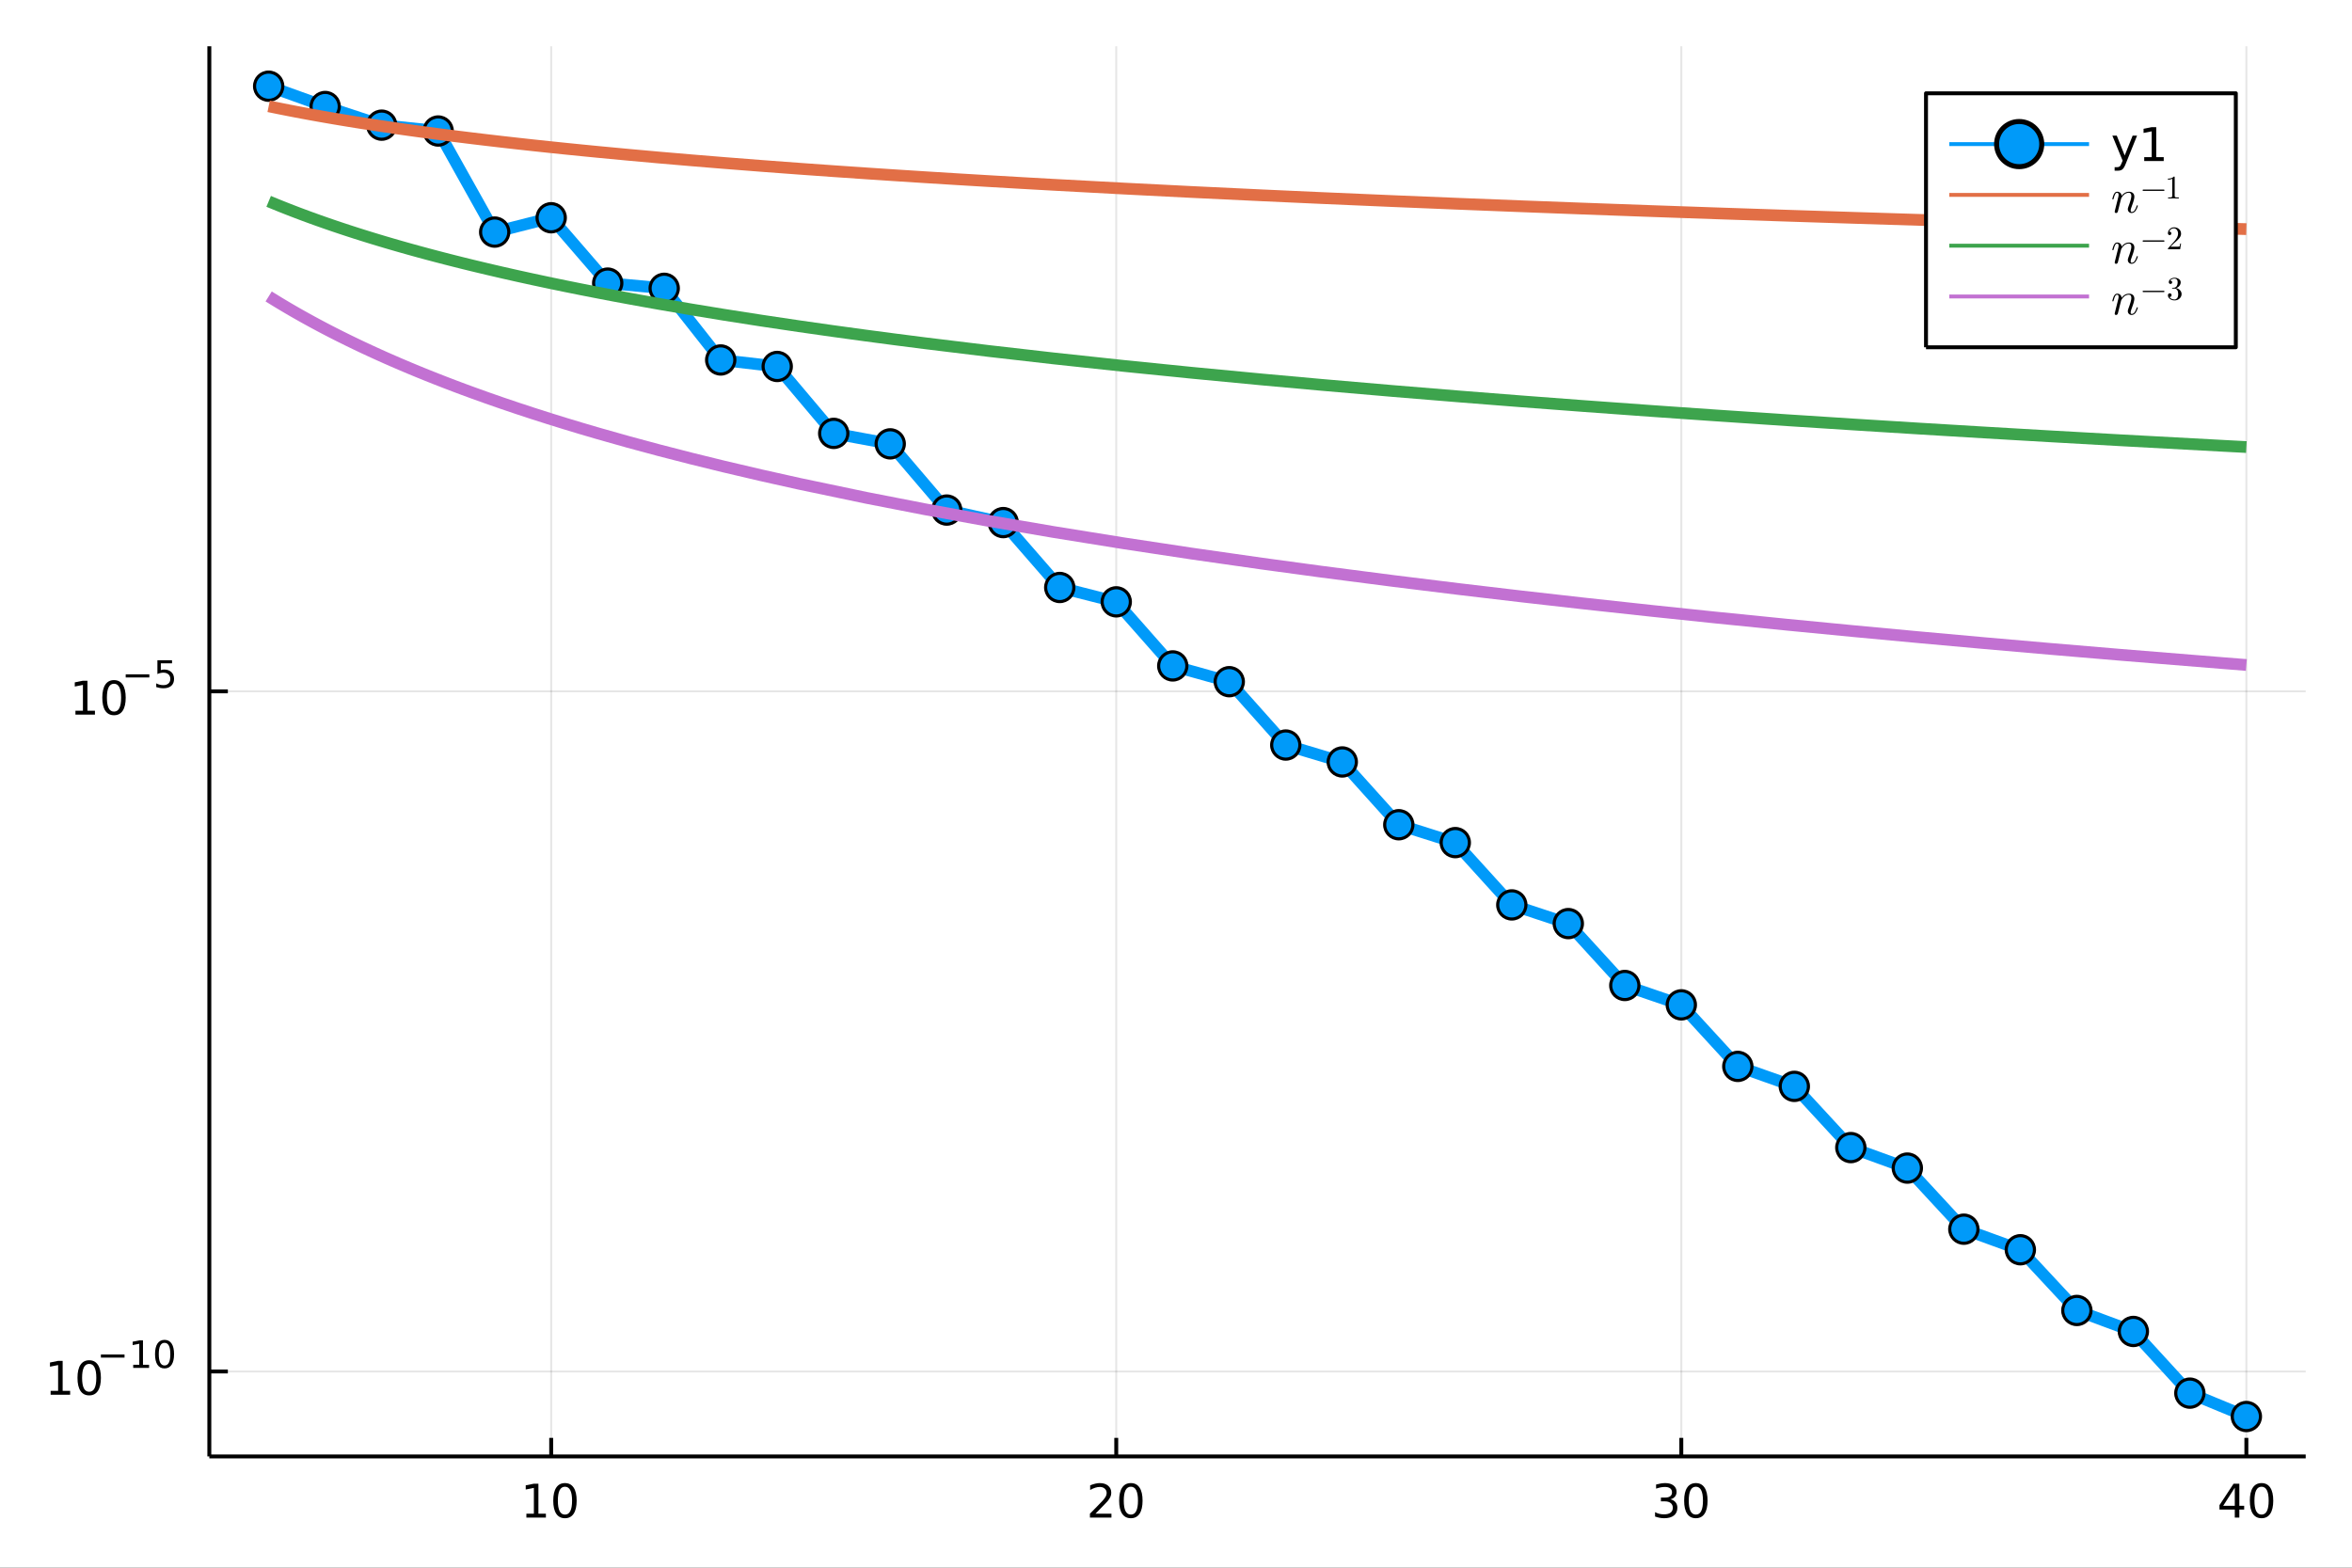 <?xml version="1.0" encoding="utf-8"?>
<svg xmlns="http://www.w3.org/2000/svg" xmlns:xlink="http://www.w3.org/1999/xlink" width="600" height="400" viewBox="0 0 2400 1600">
<rect x="0" y="0" width="2400" height="1600" fill="#333333" stroke="none"/>
<defs>
  <clipPath id="clip250">
    <rect x="0" y="0" width="2400" height="1600"/>
  </clipPath>
</defs>
<path clip-path="url(#clip250)" d="
M0 1600 L2400 1600 L2400 0 L0 0  Z
  " fill="#ffffff" fill-rule="evenodd" fill-opacity="1"/>
<defs>
  <clipPath id="clip251">
    <rect x="480" y="0" width="1681" height="1600"/>
  </clipPath>
</defs>
<defs>
  <clipPath id="clip252">
    <rect x="193" y="47" width="2160" height="1440"/>
  </clipPath>
</defs>
<path clip-path="url(#clip250)" d="
M213.607 1486.45 L2352.76 1486.45 L2352.76 47.244 L213.607 47.244  Z
  " fill="#ffffff" fill-rule="evenodd" fill-opacity="1"/>
<defs>
  <clipPath id="clip253">
    <rect x="213" y="47" width="2140" height="1440"/>
  </clipPath>
</defs>
<polyline clip-path="url(#clip253)" style="stroke:#000000; stroke-linecap:butt; stroke-linejoin:round; stroke-width:2; stroke-opacity:0.1; fill:none" points="
  562.444,1486.45 562.444,47.244 
  "/>
<polyline clip-path="url(#clip253)" style="stroke:#000000; stroke-linecap:butt; stroke-linejoin:round; stroke-width:2; stroke-opacity:0.1; fill:none" points="
  1139.03,1486.45 1139.03,47.244 
  "/>
<polyline clip-path="url(#clip253)" style="stroke:#000000; stroke-linecap:butt; stroke-linejoin:round; stroke-width:2; stroke-opacity:0.1; fill:none" points="
  1715.62,1486.45 1715.62,47.244 
  "/>
<polyline clip-path="url(#clip253)" style="stroke:#000000; stroke-linecap:butt; stroke-linejoin:round; stroke-width:2; stroke-opacity:0.1; fill:none" points="
  2292.21,1486.45 2292.21,47.244 
  "/>
<polyline clip-path="url(#clip250)" style="stroke:#000000; stroke-linecap:butt; stroke-linejoin:round; stroke-width:4; stroke-opacity:1; fill:none" points="
  213.607,1486.45 2352.76,1486.45 
  "/>
<polyline clip-path="url(#clip250)" style="stroke:#000000; stroke-linecap:butt; stroke-linejoin:round; stroke-width:4; stroke-opacity:1; fill:none" points="
  562.444,1486.45 562.444,1467.55 
  "/>
<polyline clip-path="url(#clip250)" style="stroke:#000000; stroke-linecap:butt; stroke-linejoin:round; stroke-width:4; stroke-opacity:1; fill:none" points="
  1139.03,1486.45 1139.03,1467.55 
  "/>
<polyline clip-path="url(#clip250)" style="stroke:#000000; stroke-linecap:butt; stroke-linejoin:round; stroke-width:4; stroke-opacity:1; fill:none" points="
  1715.62,1486.45 1715.62,1467.55 
  "/>
<polyline clip-path="url(#clip250)" style="stroke:#000000; stroke-linecap:butt; stroke-linejoin:round; stroke-width:4; stroke-opacity:1; fill:none" points="
  2292.21,1486.45 2292.21,1467.55 
  "/>
<path clip-path="url(#clip250)" d="M537.132 1544.91 L544.771 1544.91 L544.771 1518.55 L536.461 1520.21 L536.461 1515.95 L544.725 1514.29 L549.4 1514.29 L549.4 1544.91 L557.039 1544.91 L557.039 1548.85 L537.132 1548.85 L537.132 1544.91 Z" fill="#000000" fill-rule="evenodd" fill-opacity="1" /><path clip-path="url(#clip250)" d="M576.484 1517.37 Q572.873 1517.37 571.044 1520.93 Q569.238 1524.47 569.238 1531.6 Q569.238 1538.71 571.044 1542.27 Q572.873 1545.82 576.484 1545.82 Q580.118 1545.82 581.923 1542.27 Q583.752 1538.71 583.752 1531.6 Q583.752 1524.47 581.923 1520.93 Q580.118 1517.37 576.484 1517.37 M576.484 1513.66 Q582.294 1513.66 585.349 1518.27 Q588.428 1522.85 588.428 1531.6 Q588.428 1540.33 585.349 1544.94 Q582.294 1549.52 576.484 1549.52 Q570.673 1549.52 567.595 1544.94 Q564.539 1540.33 564.539 1531.6 Q564.539 1522.85 567.595 1518.27 Q570.673 1513.66 576.484 1513.66 Z" fill="#000000" fill-rule="evenodd" fill-opacity="1" /><path clip-path="url(#clip250)" d="M1117.81 1544.91 L1134.13 1544.91 L1134.13 1548.85 L1112.18 1548.85 L1112.18 1544.91 Q1114.84 1542.16 1119.43 1537.53 Q1124.03 1532.88 1125.21 1531.53 Q1127.46 1529.01 1128.34 1527.27 Q1129.24 1525.51 1129.24 1523.82 Q1129.24 1521.07 1127.3 1519.33 Q1125.38 1517.6 1122.28 1517.6 Q1120.08 1517.6 1117.62 1518.36 Q1115.19 1519.13 1112.41 1520.68 L1112.41 1515.95 Q1115.24 1514.82 1117.69 1514.24 Q1120.15 1513.66 1122.18 1513.66 Q1127.55 1513.66 1130.75 1516.35 Q1133.94 1519.03 1133.94 1523.52 Q1133.94 1525.65 1133.13 1527.57 Q1132.34 1529.47 1130.24 1532.07 Q1129.66 1532.74 1126.56 1535.95 Q1123.46 1539.15 1117.81 1544.91 Z" fill="#000000" fill-rule="evenodd" fill-opacity="1" /><path clip-path="url(#clip250)" d="M1153.94 1517.37 Q1150.33 1517.37 1148.5 1520.93 Q1146.7 1524.47 1146.7 1531.6 Q1146.7 1538.71 1148.5 1542.27 Q1150.33 1545.82 1153.94 1545.82 Q1157.58 1545.82 1159.38 1542.27 Q1161.21 1538.71 1161.21 1531.6 Q1161.21 1524.47 1159.38 1520.93 Q1157.58 1517.37 1153.94 1517.37 M1153.94 1513.66 Q1159.75 1513.66 1162.81 1518.27 Q1165.89 1522.85 1165.89 1531.6 Q1165.89 1540.33 1162.81 1544.94 Q1159.75 1549.52 1153.94 1549.52 Q1148.13 1549.52 1145.05 1544.94 Q1142 1540.33 1142 1531.6 Q1142 1522.85 1145.05 1518.27 Q1148.13 1513.66 1153.94 1513.66 Z" fill="#000000" fill-rule="evenodd" fill-opacity="1" /><path clip-path="url(#clip250)" d="M1704.47 1530.21 Q1707.82 1530.93 1709.7 1533.2 Q1711.6 1535.47 1711.6 1538.8 Q1711.6 1543.92 1708.08 1546.72 Q1704.56 1549.52 1698.08 1549.52 Q1695.9 1549.52 1693.59 1549.08 Q1691.3 1548.66 1688.84 1547.81 L1688.84 1543.29 Q1690.79 1544.43 1693.1 1545.01 Q1695.42 1545.58 1697.94 1545.58 Q1702.34 1545.58 1704.63 1543.85 Q1706.94 1542.11 1706.94 1538.8 Q1706.94 1535.75 1704.79 1534.03 Q1702.66 1532.3 1698.84 1532.3 L1694.81 1532.3 L1694.81 1528.45 L1699.03 1528.45 Q1702.48 1528.45 1704.3 1527.09 Q1706.13 1525.7 1706.13 1523.11 Q1706.13 1520.45 1704.24 1519.03 Q1702.36 1517.6 1698.84 1517.6 Q1696.92 1517.6 1694.72 1518.01 Q1692.52 1518.43 1689.88 1519.31 L1689.88 1515.14 Q1692.55 1514.4 1694.86 1514.03 Q1697.2 1513.66 1699.26 1513.66 Q1704.58 1513.66 1707.68 1516.09 Q1710.79 1518.5 1710.79 1522.62 Q1710.79 1525.49 1709.14 1527.48 Q1707.5 1529.45 1704.47 1530.21 Z" fill="#000000" fill-rule="evenodd" fill-opacity="1" /><path clip-path="url(#clip250)" d="M1730.46 1517.37 Q1726.85 1517.37 1725.02 1520.93 Q1723.22 1524.47 1723.22 1531.6 Q1723.22 1538.71 1725.02 1542.27 Q1726.85 1545.82 1730.46 1545.82 Q1734.1 1545.82 1735.9 1542.27 Q1737.73 1538.71 1737.73 1531.6 Q1737.73 1524.47 1735.9 1520.93 Q1734.1 1517.37 1730.46 1517.37 M1730.46 1513.66 Q1736.27 1513.66 1739.33 1518.27 Q1742.41 1522.85 1742.41 1531.6 Q1742.41 1540.33 1739.33 1544.94 Q1736.27 1549.52 1730.46 1549.52 Q1724.65 1549.52 1721.57 1544.94 Q1718.52 1540.33 1718.52 1531.6 Q1718.52 1522.85 1721.57 1518.27 Q1724.65 1513.66 1730.46 1513.66 Z" fill="#000000" fill-rule="evenodd" fill-opacity="1" /><path clip-path="url(#clip250)" d="M2280.39 1518.36 L2268.58 1536.81 L2280.39 1536.81 L2280.39 1518.36 M2279.16 1514.29 L2285.04 1514.29 L2285.04 1536.81 L2289.97 1536.81 L2289.97 1540.7 L2285.04 1540.7 L2285.04 1548.85 L2280.39 1548.85 L2280.39 1540.7 L2264.78 1540.7 L2264.78 1536.19 L2279.16 1514.29 Z" fill="#000000" fill-rule="evenodd" fill-opacity="1" /><path clip-path="url(#clip250)" d="M2307.7 1517.37 Q2304.09 1517.37 2302.26 1520.93 Q2300.45 1524.47 2300.45 1531.6 Q2300.45 1538.71 2302.26 1542.27 Q2304.09 1545.82 2307.7 1545.82 Q2311.33 1545.82 2313.14 1542.27 Q2314.97 1538.71 2314.97 1531.6 Q2314.97 1524.47 2313.14 1520.93 Q2311.33 1517.37 2307.7 1517.37 M2307.7 1513.66 Q2313.51 1513.66 2316.57 1518.27 Q2319.64 1522.85 2319.64 1531.6 Q2319.64 1540.33 2316.57 1544.94 Q2313.51 1549.52 2307.7 1549.52 Q2301.89 1549.52 2298.81 1544.94 Q2295.76 1540.33 2295.76 1531.6 Q2295.76 1522.85 2298.81 1518.27 Q2301.89 1513.66 2307.7 1513.66 Z" fill="#000000" fill-rule="evenodd" fill-opacity="1" /><polyline clip-path="url(#clip253)" style="stroke:#000000; stroke-linecap:butt; stroke-linejoin:round; stroke-width:2; stroke-opacity:0.1; fill:none" points="
  213.607,1399.76 2352.76,1399.76 
  "/>
<polyline clip-path="url(#clip253)" style="stroke:#000000; stroke-linecap:butt; stroke-linejoin:round; stroke-width:2; stroke-opacity:0.1; fill:none" points="
  213.607,705.588 2352.76,705.588 
  "/>
<polyline clip-path="url(#clip250)" style="stroke:#000000; stroke-linecap:butt; stroke-linejoin:round; stroke-width:4; stroke-opacity:1; fill:none" points="
  213.607,1486.45 213.607,47.244 
  "/>
<polyline clip-path="url(#clip250)" style="stroke:#000000; stroke-linecap:butt; stroke-linejoin:round; stroke-width:4; stroke-opacity:1; fill:none" points="
  213.607,1399.76 232.505,1399.76 
  "/>
<polyline clip-path="url(#clip250)" style="stroke:#000000; stroke-linecap:butt; stroke-linejoin:round; stroke-width:4; stroke-opacity:1; fill:none" points="
  213.607,705.588 232.505,705.588 
  "/>
<path clip-path="url(#clip250)" d="M51.663 1419.55 L59.302 1419.55 L59.302 1393.19 L50.992 1394.85 L50.992 1390.6 L59.256 1388.93 L63.932 1388.93 L63.932 1419.55 L71.571 1419.55 L71.571 1423.49 L51.663 1423.49 L51.663 1419.55 Z" fill="#000000" fill-rule="evenodd" fill-opacity="1" /><path clip-path="url(#clip250)" d="M91.015 1392.01 Q87.404 1392.01 85.575 1395.57 Q83.77 1399.11 83.77 1406.24 Q83.77 1413.35 85.575 1416.92 Q87.404 1420.46 91.015 1420.46 Q94.649 1420.46 96.455 1416.92 Q98.284 1413.35 98.284 1406.24 Q98.284 1399.11 96.455 1395.57 Q94.649 1392.01 91.015 1392.01 M91.015 1388.3 Q96.825 1388.3 99.881 1392.91 Q102.959 1397.49 102.959 1406.24 Q102.959 1414.97 99.881 1419.58 Q96.825 1424.16 91.015 1424.16 Q85.205 1424.16 82.126 1419.58 Q79.071 1414.97 79.071 1406.24 Q79.071 1397.49 82.126 1392.91 Q85.205 1388.3 91.015 1388.3 Z" fill="#000000" fill-rule="evenodd" fill-opacity="1" /><path clip-path="url(#clip250)" d="M102.959 1382.41 L127.071 1382.41 L127.071 1385.6 L102.959 1385.6 L102.959 1382.41 Z" fill="#000000" fill-rule="evenodd" fill-opacity="1" /><path clip-path="url(#clip250)" d="M135.929 1392.88 L142.136 1392.88 L142.136 1371.46 L135.384 1372.81 L135.384 1369.35 L142.098 1368 L145.898 1368 L145.898 1392.88 L152.104 1392.88 L152.104 1396.08 L135.929 1396.08 L135.929 1392.88 Z" fill="#000000" fill-rule="evenodd" fill-opacity="1" /><path clip-path="url(#clip250)" d="M167.903 1370.5 Q164.969 1370.5 163.483 1373.4 Q162.016 1376.27 162.016 1382.07 Q162.016 1387.84 163.483 1390.74 Q164.969 1393.61 167.903 1393.61 Q170.855 1393.61 172.322 1390.74 Q173.808 1387.84 173.808 1382.07 Q173.808 1376.27 172.322 1373.4 Q170.855 1370.5 167.903 1370.5 M167.903 1367.49 Q172.623 1367.49 175.106 1371.23 Q177.607 1374.96 177.607 1382.07 Q177.607 1389.16 175.106 1392.9 Q172.623 1396.62 167.903 1396.62 Q163.182 1396.62 160.68 1392.9 Q158.198 1389.16 158.198 1382.07 Q158.198 1374.96 160.68 1371.23 Q163.182 1367.49 167.903 1367.49 Z" fill="#000000" fill-rule="evenodd" fill-opacity="1" /><path clip-path="url(#clip250)" d="M76.979 725.381 L84.618 725.381 L84.618 699.015 L76.307 700.682 L76.307 696.422 L84.571 694.756 L89.247 694.756 L89.247 725.381 L96.886 725.381 L96.886 729.316 L76.979 729.316 L76.979 725.381 Z" fill="#000000" fill-rule="evenodd" fill-opacity="1" /><path clip-path="url(#clip250)" d="M116.33 697.834 Q112.719 697.834 110.891 701.399 Q109.085 704.941 109.085 712.07 Q109.085 719.177 110.891 722.742 Q112.719 726.283 116.33 726.283 Q119.965 726.283 121.77 722.742 Q123.599 719.177 123.599 712.07 Q123.599 704.941 121.77 701.399 Q119.965 697.834 116.33 697.834 M116.33 694.131 Q122.14 694.131 125.196 698.737 Q128.275 703.321 128.275 712.07 Q128.275 720.797 125.196 725.404 Q122.14 729.987 116.33 729.987 Q110.52 729.987 107.441 725.404 Q104.386 720.797 104.386 712.07 Q104.386 703.321 107.441 698.737 Q110.52 694.131 116.33 694.131 Z" fill="#000000" fill-rule="evenodd" fill-opacity="1" /><path clip-path="url(#clip250)" d="M128.275 688.232 L152.386 688.232 L152.386 691.429 L128.275 691.429 L128.275 688.232 Z" fill="#000000" fill-rule="evenodd" fill-opacity="1" /><path clip-path="url(#clip250)" d="M160.624 673.825 L175.539 673.825 L175.539 677.023 L164.103 677.023 L164.103 683.906 Q164.931 683.624 165.759 683.493 Q166.586 683.342 167.414 683.342 Q172.116 683.342 174.862 685.919 Q177.607 688.495 177.607 692.896 Q177.607 697.429 174.786 699.949 Q171.965 702.451 166.831 702.451 Q165.063 702.451 163.22 702.15 Q161.395 701.849 159.439 701.247 L159.439 697.429 Q161.132 698.351 162.937 698.802 Q164.743 699.253 166.755 699.253 Q170.009 699.253 171.909 697.542 Q173.808 695.83 173.808 692.896 Q173.808 689.962 171.909 688.251 Q170.009 686.539 166.755 686.539 Q165.232 686.539 163.709 686.878 Q162.204 687.217 160.624 687.931 L160.624 673.825 Z" fill="#000000" fill-rule="evenodd" fill-opacity="1" /><polyline clip-path="url(#clip253)" style="stroke:#009af9; stroke-linecap:butt; stroke-linejoin:round; stroke-width:12; stroke-opacity:1; fill:none" points="
  274.149,87.976 331.808,108.702 389.467,127.737 447.126,133.705 504.785,236.87 562.444,222.238 620.103,288.949 677.762,294.255 735.421,367.396 793.08,374.014 
  850.739,442.318 908.398,452.999 966.057,520.578 1023.72,533.362 1081.38,599.589 1139.03,614.25 1196.69,679.643 1254.35,695.729 1312.01,760.389 1369.67,777.656 
  1427.33,841.731 1484.99,859.975 1542.65,923.555 1600.31,942.626 1657.97,1005.79 1715.62,1025.56 1773.28,1088.37 1830.94,1108.76 1888.6,1171.25 1946.26,1192.17 
  2003.92,1254.52 2061.58,1275.51 2119.24,1337.48 2176.9,1358.9 2234.55,1421.86 2292.21,1445.72 
  "/>
<circle clip-path="url(#clip253)" cx="274.149" cy="87.976" r="14.4" fill="#009af9" fill-rule="evenodd" fill-opacity="1" stroke="#000000" stroke-opacity="1" stroke-width="3.2"/>
<circle clip-path="url(#clip253)" cx="331.808" cy="108.702" r="14.4" fill="#009af9" fill-rule="evenodd" fill-opacity="1" stroke="#000000" stroke-opacity="1" stroke-width="3.2"/>
<circle clip-path="url(#clip253)" cx="389.467" cy="127.737" r="14.4" fill="#009af9" fill-rule="evenodd" fill-opacity="1" stroke="#000000" stroke-opacity="1" stroke-width="3.2"/>
<circle clip-path="url(#clip253)" cx="447.126" cy="133.705" r="14.4" fill="#009af9" fill-rule="evenodd" fill-opacity="1" stroke="#000000" stroke-opacity="1" stroke-width="3.2"/>
<circle clip-path="url(#clip253)" cx="504.785" cy="236.87" r="14.4" fill="#009af9" fill-rule="evenodd" fill-opacity="1" stroke="#000000" stroke-opacity="1" stroke-width="3.2"/>
<circle clip-path="url(#clip253)" cx="562.444" cy="222.238" r="14.4" fill="#009af9" fill-rule="evenodd" fill-opacity="1" stroke="#000000" stroke-opacity="1" stroke-width="3.2"/>
<circle clip-path="url(#clip253)" cx="620.103" cy="288.949" r="14.4" fill="#009af9" fill-rule="evenodd" fill-opacity="1" stroke="#000000" stroke-opacity="1" stroke-width="3.2"/>
<circle clip-path="url(#clip253)" cx="677.762" cy="294.255" r="14.4" fill="#009af9" fill-rule="evenodd" fill-opacity="1" stroke="#000000" stroke-opacity="1" stroke-width="3.2"/>
<circle clip-path="url(#clip253)" cx="735.421" cy="367.396" r="14.4" fill="#009af9" fill-rule="evenodd" fill-opacity="1" stroke="#000000" stroke-opacity="1" stroke-width="3.2"/>
<circle clip-path="url(#clip253)" cx="793.08" cy="374.014" r="14.4" fill="#009af9" fill-rule="evenodd" fill-opacity="1" stroke="#000000" stroke-opacity="1" stroke-width="3.2"/>
<circle clip-path="url(#clip253)" cx="850.739" cy="442.318" r="14.4" fill="#009af9" fill-rule="evenodd" fill-opacity="1" stroke="#000000" stroke-opacity="1" stroke-width="3.2"/>
<circle clip-path="url(#clip253)" cx="908.398" cy="452.999" r="14.4" fill="#009af9" fill-rule="evenodd" fill-opacity="1" stroke="#000000" stroke-opacity="1" stroke-width="3.2"/>
<circle clip-path="url(#clip253)" cx="966.057" cy="520.578" r="14.4" fill="#009af9" fill-rule="evenodd" fill-opacity="1" stroke="#000000" stroke-opacity="1" stroke-width="3.2"/>
<circle clip-path="url(#clip253)" cx="1023.72" cy="533.362" r="14.4" fill="#009af9" fill-rule="evenodd" fill-opacity="1" stroke="#000000" stroke-opacity="1" stroke-width="3.2"/>
<circle clip-path="url(#clip253)" cx="1081.38" cy="599.589" r="14.4" fill="#009af9" fill-rule="evenodd" fill-opacity="1" stroke="#000000" stroke-opacity="1" stroke-width="3.2"/>
<circle clip-path="url(#clip253)" cx="1139.03" cy="614.25" r="14.4" fill="#009af9" fill-rule="evenodd" fill-opacity="1" stroke="#000000" stroke-opacity="1" stroke-width="3.2"/>
<circle clip-path="url(#clip253)" cx="1196.69" cy="679.643" r="14.4" fill="#009af9" fill-rule="evenodd" fill-opacity="1" stroke="#000000" stroke-opacity="1" stroke-width="3.2"/>
<circle clip-path="url(#clip253)" cx="1254.35" cy="695.729" r="14.4" fill="#009af9" fill-rule="evenodd" fill-opacity="1" stroke="#000000" stroke-opacity="1" stroke-width="3.2"/>
<circle clip-path="url(#clip253)" cx="1312.01" cy="760.389" r="14.4" fill="#009af9" fill-rule="evenodd" fill-opacity="1" stroke="#000000" stroke-opacity="1" stroke-width="3.2"/>
<circle clip-path="url(#clip253)" cx="1369.67" cy="777.656" r="14.4" fill="#009af9" fill-rule="evenodd" fill-opacity="1" stroke="#000000" stroke-opacity="1" stroke-width="3.2"/>
<circle clip-path="url(#clip253)" cx="1427.33" cy="841.731" r="14.4" fill="#009af9" fill-rule="evenodd" fill-opacity="1" stroke="#000000" stroke-opacity="1" stroke-width="3.2"/>
<circle clip-path="url(#clip253)" cx="1484.99" cy="859.975" r="14.4" fill="#009af9" fill-rule="evenodd" fill-opacity="1" stroke="#000000" stroke-opacity="1" stroke-width="3.2"/>
<circle clip-path="url(#clip253)" cx="1542.65" cy="923.555" r="14.4" fill="#009af9" fill-rule="evenodd" fill-opacity="1" stroke="#000000" stroke-opacity="1" stroke-width="3.2"/>
<circle clip-path="url(#clip253)" cx="1600.31" cy="942.626" r="14.4" fill="#009af9" fill-rule="evenodd" fill-opacity="1" stroke="#000000" stroke-opacity="1" stroke-width="3.2"/>
<circle clip-path="url(#clip253)" cx="1657.97" cy="1005.79" r="14.4" fill="#009af9" fill-rule="evenodd" fill-opacity="1" stroke="#000000" stroke-opacity="1" stroke-width="3.2"/>
<circle clip-path="url(#clip253)" cx="1715.62" cy="1025.56" r="14.4" fill="#009af9" fill-rule="evenodd" fill-opacity="1" stroke="#000000" stroke-opacity="1" stroke-width="3.2"/>
<circle clip-path="url(#clip253)" cx="1773.28" cy="1088.37" r="14.4" fill="#009af9" fill-rule="evenodd" fill-opacity="1" stroke="#000000" stroke-opacity="1" stroke-width="3.2"/>
<circle clip-path="url(#clip253)" cx="1830.94" cy="1108.76" r="14.4" fill="#009af9" fill-rule="evenodd" fill-opacity="1" stroke="#000000" stroke-opacity="1" stroke-width="3.2"/>
<circle clip-path="url(#clip253)" cx="1888.6" cy="1171.25" r="14.4" fill="#009af9" fill-rule="evenodd" fill-opacity="1" stroke="#000000" stroke-opacity="1" stroke-width="3.2"/>
<circle clip-path="url(#clip253)" cx="1946.26" cy="1192.17" r="14.4" fill="#009af9" fill-rule="evenodd" fill-opacity="1" stroke="#000000" stroke-opacity="1" stroke-width="3.2"/>
<circle clip-path="url(#clip253)" cx="2003.92" cy="1254.52" r="14.4" fill="#009af9" fill-rule="evenodd" fill-opacity="1" stroke="#000000" stroke-opacity="1" stroke-width="3.2"/>
<circle clip-path="url(#clip253)" cx="2061.58" cy="1275.51" r="14.4" fill="#009af9" fill-rule="evenodd" fill-opacity="1" stroke="#000000" stroke-opacity="1" stroke-width="3.2"/>
<circle clip-path="url(#clip253)" cx="2119.24" cy="1337.48" r="14.4" fill="#009af9" fill-rule="evenodd" fill-opacity="1" stroke="#000000" stroke-opacity="1" stroke-width="3.2"/>
<circle clip-path="url(#clip253)" cx="2176.9" cy="1358.9" r="14.4" fill="#009af9" fill-rule="evenodd" fill-opacity="1" stroke="#000000" stroke-opacity="1" stroke-width="3.2"/>
<circle clip-path="url(#clip253)" cx="2234.55" cy="1421.86" r="14.4" fill="#009af9" fill-rule="evenodd" fill-opacity="1" stroke="#000000" stroke-opacity="1" stroke-width="3.2"/>
<circle clip-path="url(#clip253)" cx="2292.21" cy="1445.72" r="14.4" fill="#009af9" fill-rule="evenodd" fill-opacity="1" stroke="#000000" stroke-opacity="1" stroke-width="3.2"/>
<polyline clip-path="url(#clip253)" style="stroke:#e26f46; stroke-linecap:butt; stroke-linejoin:round; stroke-width:12; stroke-opacity:1; fill:none" points="
  274.149,108.456 277.434,109.139 280.719,109.815 284.003,110.483 287.288,111.143 294.881,112.643 302.474,114.107 310.067,115.536 317.66,116.931 325.253,118.296 
  332.845,119.63 340.438,120.935 348.031,122.212 355.624,123.463 363.217,124.689 370.81,125.89 378.403,127.068 393.589,129.356 408.774,131.561 417.9,132.848 
  427.026,134.109 436.152,135.343 445.278,136.553 463.531,138.902 481.783,141.163 497.214,143.011 512.646,144.803 528.078,146.544 543.51,148.236 560.273,150.022 
  577.037,151.756 593.8,153.442 610.563,155.082 641.472,157.994 672.381,160.772 705.518,163.614 738.655,166.328 777.048,169.328 815.441,172.185 849.56,174.615 
  883.679,176.951 913.598,178.927 943.518,180.841 976.138,182.861 1008.76,184.815 1041.57,186.719 1074.39,188.564 1146.95,192.455 1215.98,195.938 1287.77,199.357 
  1348.2,202.093 1421.97,205.273 1489.55,208.046 1551.97,210.498 1615.2,212.884 1686.06,215.451 1750.27,217.686 1823.79,220.148 1891.86,222.34 1958.96,224.427 
  2024.12,226.386 2090.92,228.33 2164.1,230.39 2270.4,233.263 2292.21,233.836 
  "/>
<polyline clip-path="url(#clip253)" style="stroke:#3da44d; stroke-linecap:butt; stroke-linejoin:round; stroke-width:12; stroke-opacity:1; fill:none" points="
  274.149,205.497 275.792,206.182 277.434,206.864 279.076,207.541 280.719,208.214 282.361,208.884 284.003,209.55 285.646,210.213 287.288,210.872 291.085,212.381 
  294.881,213.872 298.677,215.344 302.474,216.799 306.27,218.236 310.067,219.656 313.863,221.06 317.66,222.448 325.253,225.176 332.845,227.845 340.438,230.455 
  348.031,233.01 355.624,235.512 363.217,237.963 370.81,240.365 378.403,242.721 385.996,245.031 393.589,247.298 401.181,249.523 408.774,251.707 417.9,254.282 
  427.026,256.803 436.152,259.272 445.278,261.691 454.405,264.063 463.531,266.389 472.657,268.671 481.783,270.911 497.214,274.606 512.646,278.192 528.078,281.674 
  543.51,285.058 560.273,288.629 577.037,292.098 593.8,295.47 610.563,298.75 626.018,301.697 641.472,304.574 656.926,307.383 672.381,310.129 705.518,315.813 
  738.655,321.242 777.048,327.24 815.441,332.954 849.56,337.815 883.679,342.487 913.598,346.44 943.518,350.267 1008.76,358.215 1074.39,365.714 1146.95,373.495 
  1215.98,380.461 1287.77,387.3 1348.2,392.771 1421.97,399.131 1489.55,404.676 1551.97,409.581 1615.2,414.354 1686.06,419.487 1750.27,423.958 1823.79,428.88 
  1891.86,433.266 1958.96,437.439 2024.12,441.356 2090.92,445.245 2164.1,449.366 2270.4,455.112 2292.21,456.258 
  "/>
<polyline clip-path="url(#clip253)" style="stroke:#c271d2; stroke-linecap:butt; stroke-linejoin:round; stroke-width:12; stroke-opacity:1; fill:none" points="
  274.149,302.539 275.792,303.566 277.434,304.588 279.076,305.604 280.719,306.614 282.361,307.619 284.003,308.618 285.646,309.612 287.288,310.6 291.085,312.864 
  294.881,315.1 298.677,317.309 302.474,319.491 306.27,321.647 310.067,323.777 313.863,325.883 317.66,327.965 321.456,330.023 325.253,332.057 329.049,334.069 
  332.845,336.059 336.642,338.028 340.438,339.975 344.235,341.901 348.031,343.807 355.624,347.56 363.217,351.237 370.81,354.84 378.403,358.374 385.996,361.839 
  393.589,365.239 401.181,368.577 408.774,371.854 417.9,375.715 427.026,379.496 436.152,383.2 445.278,386.829 454.405,390.387 463.531,393.876 472.657,397.3 
  481.783,400.659 497.214,406.202 512.646,411.58 528.078,416.803 543.51,421.879 560.273,427.236 577.037,432.44 593.8,437.497 610.563,442.418 641.472,451.153 
  672.381,459.486 705.518,468.013 738.655,476.155 777.048,485.153 815.441,493.724 883.679,508.023 943.518,519.694 1008.76,531.615 1074.39,542.863 1146.95,554.536 
  1215.98,564.984 1287.77,575.243 1348.2,583.449 1421.97,592.989 1489.55,601.307 1551.97,608.664 1615.2,615.823 1686.06,623.523 1750.27,630.229 1823.79,637.613 
  1891.86,644.191 1958.96,650.45 2024.12,656.327 2090.92,662.16 2164.1,668.341 2270.4,676.961 2292.21,678.679 
  "/>
<path clip-path="url(#clip250)" d="
M1965.31 354.418 L2281.45 354.418 L2281.45 95.218 L1965.31 95.218  Z
  " fill="#ffffff" fill-rule="evenodd" fill-opacity="1"/>
<polyline clip-path="url(#clip250)" style="stroke:#000000; stroke-linecap:butt; stroke-linejoin:round; stroke-width:4; stroke-opacity:1; fill:none" points="
  1965.31,354.418 2281.45,354.418 2281.45,95.218 1965.31,95.218 1965.31,354.418 
  "/>
<polyline clip-path="url(#clip250)" style="stroke:#009af9; stroke-linecap:butt; stroke-linejoin:round; stroke-width:4; stroke-opacity:1; fill:none" points="
  1989.07,147.058 2131.68,147.058 
  "/>
<circle clip-path="url(#clip250)" cx="2060.38" cy="147.058" r="23.04" fill="#009af9" fill-rule="evenodd" fill-opacity="1" stroke="#000000" stroke-opacity="1" stroke-width="5.12"/>
<path clip-path="url(#clip250)" d="M2169.29 166.745 Q2167.49 171.375 2165.78 172.787 Q2164.06 174.199 2161.19 174.199 L2157.79 174.199 L2157.79 170.634 L2160.29 170.634 Q2162.05 170.634 2163.02 169.8 Q2163.99 168.967 2165.17 165.865 L2165.94 163.921 L2155.45 138.412 L2159.97 138.412 L2168.07 158.689 L2176.17 138.412 L2180.68 138.412 L2169.29 166.745 Z" fill="#000000" fill-rule="evenodd" fill-opacity="1" /><path clip-path="url(#clip250)" d="M2187.98 160.402 L2195.61 160.402 L2195.61 134.037 L2187.3 135.703 L2187.3 131.444 L2195.57 129.778 L2200.24 129.778 L2200.24 160.402 L2207.88 160.402 L2207.88 164.338 L2187.98 164.338 L2187.98 160.402 Z" fill="#000000" fill-rule="evenodd" fill-opacity="1" /><polyline clip-path="url(#clip250)" style="stroke:#e26f46; stroke-linecap:butt; stroke-linejoin:round; stroke-width:4; stroke-opacity:1; fill:none" points="
  1989.07,198.898 2131.68,198.898 
  "/>
<path clip-path="url(#clip250)" d="M2181.45 210.013 Q2181.45 210.201 2181.24 210.927 Q2181.03 211.653 2180.51 212.777 Q2180.02 213.901 2179.34 214.932 Q2178.66 215.939 2177.54 216.689 Q2176.44 217.415 2175.17 217.415 Q2173.49 217.415 2172.36 216.291 Q2171.24 215.166 2171.24 213.48 Q2171.24 212.543 2171.73 211.255 Q2174.85 202.94 2174.85 200.082 Q2174.85 196.733 2172.25 196.733 Q2170.96 196.733 2169.74 197.225 Q2168.55 197.693 2167.73 198.349 Q2166.91 199.005 2166.16 199.918 Q2165.43 200.808 2165.06 201.417 Q2164.7 202.003 2164.42 202.588 L2163.81 204.977 Q2163.67 205.633 2162.99 208.186 L2161.94 212.519 Q2161.19 215.752 2161.03 216.056 Q2160.79 216.712 2160.28 217.063 Q2159.76 217.415 2159.25 217.415 Q2158.66 217.415 2158.26 217.063 Q2157.86 216.712 2157.86 216.103 Q2157.86 216.009 2157.93 215.658 Q2158.01 215.307 2158.12 214.815 Q2158.24 214.323 2158.29 214.042 L2161.07 202.963 Q2161.59 200.949 2161.71 200.316 Q2161.85 199.661 2161.85 198.934 Q2161.85 196.733 2160.35 196.733 Q2159.13 196.733 2158.33 198.185 Q2157.54 199.637 2156.86 202.448 Q2156.65 203.221 2156.51 203.385 Q2156.39 203.549 2156.04 203.549 Q2155.45 203.525 2155.45 203.057 Q2155.45 202.94 2155.64 202.167 Q2155.83 201.394 2156.18 200.293 Q2156.55 199.169 2156.9 198.419 Q2157.21 197.857 2157.37 197.599 Q2157.56 197.318 2158.01 196.78 Q2158.47 196.217 2159.08 195.96 Q2159.71 195.679 2160.49 195.679 Q2162.22 195.679 2163.49 196.803 Q2164.75 197.904 2164.91 199.848 Q2168.03 195.679 2172.39 195.679 Q2174.96 195.679 2176.44 197.037 Q2177.91 198.396 2177.91 200.808 Q2177.91 201.37 2177.8 202.097 Q2177.7 202.799 2177.47 203.689 Q2177.26 204.579 2177.07 205.259 Q2176.88 205.938 2176.51 207.039 Q2176.13 208.116 2175.97 208.585 Q2175.81 209.053 2175.41 210.154 Q2175.03 211.231 2174.99 211.348 Q2174.12 213.527 2174.12 214.768 Q2174.12 215.588 2174.38 215.963 Q2174.66 216.337 2175.27 216.337 Q2176.91 216.337 2178.12 214.721 Q2179.37 213.082 2180.16 210.411 Q2180.35 209.826 2180.44 209.685 Q2180.56 209.545 2180.89 209.545 Q2181.45 209.545 2181.45 210.013 Z" fill="#000000" fill-rule="evenodd" fill-opacity="1" /><path clip-path="url(#clip250)" d="M2208.47 193.666 Q2208.67 193.863 2208.67 194.142 Q2208.67 194.42 2208.47 194.617 Q2208.28 194.814 2208 194.814 L2186.98 194.814 Q2186.7 194.814 2186.5 194.617 Q2186.31 194.42 2186.31 194.142 Q2186.31 193.863 2186.5 193.666 Q2186.7 193.469 2186.98 193.469 L2208 193.469 Q2208.28 193.469 2208.47 193.666 Z" fill="#000000" fill-rule="evenodd" fill-opacity="1" /><path clip-path="url(#clip250)" d="M2212.17 183.37 L2212.17 182.32 Q2216.2 182.32 2218.28 180.172 Q2218.86 180.172 2218.96 180.304 Q2219.06 180.435 2219.06 181.041 L2219.06 199.88 Q2219.06 200.88 2219.55 201.192 Q2220.04 201.503 2222.19 201.503 L2223.25 201.503 L2223.25 202.536 Q2222.07 202.438 2217.81 202.438 Q2213.55 202.438 2212.38 202.536 L2212.38 201.503 L2213.45 201.503 Q2215.56 201.503 2216.07 201.208 Q2216.58 200.897 2216.58 199.88 L2216.58 182.484 Q2214.83 183.37 2212.17 183.37 Z" fill="#000000" fill-rule="evenodd" fill-opacity="1" /><polyline clip-path="url(#clip250)" style="stroke:#3da44d; stroke-linecap:butt; stroke-linejoin:round; stroke-width:4; stroke-opacity:1; fill:none" points="
  1989.07,250.738 2131.68,250.738 
  "/>
<path clip-path="url(#clip250)" d="M2181.45 261.853 Q2181.45 262.041 2181.24 262.767 Q2181.03 263.493 2180.51 264.617 Q2180.02 265.741 2179.34 266.772 Q2178.66 267.779 2177.54 268.529 Q2176.44 269.255 2175.17 269.255 Q2173.49 269.255 2172.36 268.131 Q2171.24 267.006 2171.24 265.32 Q2171.24 264.383 2171.73 263.095 Q2174.85 254.78 2174.85 251.922 Q2174.85 248.573 2172.25 248.573 Q2170.96 248.573 2169.74 249.065 Q2168.55 249.533 2167.73 250.189 Q2166.91 250.845 2166.16 251.758 Q2165.43 252.648 2165.06 253.257 Q2164.7 253.843 2164.42 254.428 L2163.81 256.817 Q2163.67 257.473 2162.99 260.026 L2161.94 264.359 Q2161.19 267.592 2161.03 267.896 Q2160.79 268.552 2160.28 268.903 Q2159.76 269.255 2159.25 269.255 Q2158.66 269.255 2158.26 268.903 Q2157.86 268.552 2157.86 267.943 Q2157.86 267.849 2157.93 267.498 Q2158.01 267.147 2158.12 266.655 Q2158.24 266.163 2158.29 265.882 L2161.07 254.803 Q2161.59 252.789 2161.71 252.156 Q2161.85 251.501 2161.85 250.774 Q2161.85 248.573 2160.35 248.573 Q2159.13 248.573 2158.33 250.025 Q2157.54 251.477 2156.86 254.288 Q2156.65 255.061 2156.51 255.225 Q2156.39 255.389 2156.04 255.389 Q2155.45 255.365 2155.45 254.897 Q2155.45 254.78 2155.64 254.007 Q2155.83 253.234 2156.18 252.133 Q2156.55 251.009 2156.9 250.259 Q2157.21 249.697 2157.37 249.439 Q2157.56 249.158 2158.01 248.62 Q2158.47 248.057 2159.08 247.8 Q2159.71 247.519 2160.49 247.519 Q2162.22 247.519 2163.49 248.643 Q2164.75 249.744 2164.91 251.688 Q2168.03 247.519 2172.39 247.519 Q2174.96 247.519 2176.44 248.877 Q2177.91 250.236 2177.91 252.648 Q2177.91 253.21 2177.8 253.937 Q2177.7 254.639 2177.47 255.529 Q2177.26 256.419 2177.07 257.099 Q2176.88 257.778 2176.51 258.879 Q2176.13 259.956 2175.97 260.425 Q2175.81 260.893 2175.41 261.994 Q2175.03 263.071 2174.99 263.188 Q2174.12 265.367 2174.12 266.608 Q2174.12 267.428 2174.38 267.803 Q2174.66 268.177 2175.27 268.177 Q2176.91 268.177 2178.12 266.561 Q2179.37 264.922 2180.16 262.251 Q2180.35 261.666 2180.44 261.525 Q2180.56 261.385 2180.89 261.385 Q2181.45 261.385 2181.45 261.853 Z" fill="#000000" fill-rule="evenodd" fill-opacity="1" /><path clip-path="url(#clip250)" d="M2208.47 245.506 Q2208.67 245.703 2208.67 245.982 Q2208.67 246.26 2208.47 246.457 Q2208.28 246.654 2208 246.654 L2186.98 246.654 Q2186.7 246.654 2186.5 246.457 Q2186.31 246.26 2186.31 245.982 Q2186.31 245.703 2186.5 245.506 Q2186.7 245.309 2186.98 245.309 L2208 245.309 Q2208.28 245.309 2208.47 245.506 Z" fill="#000000" fill-rule="evenodd" fill-opacity="1" /><path clip-path="url(#clip250)" d="M2212.17 254.376 Q2212.17 253.77 2212.22 253.589 Q2212.28 253.409 2212.55 253.13 L2218.99 245.949 Q2222.52 241.981 2222.52 238.522 Q2222.52 236.275 2221.33 234.669 Q2220.17 233.062 2218.02 233.062 Q2216.55 233.062 2215.3 233.964 Q2214.05 234.865 2213.48 236.472 Q2213.58 236.439 2213.92 236.439 Q2214.76 236.439 2215.22 236.964 Q2215.69 237.489 2215.69 238.194 Q2215.69 239.095 2215.1 239.538 Q2214.53 239.964 2213.96 239.964 Q2213.73 239.964 2213.42 239.915 Q2213.12 239.866 2212.64 239.407 Q2212.17 238.931 2212.17 238.095 Q2212.17 235.751 2213.94 233.882 Q2215.73 232.012 2218.45 232.012 Q2221.53 232.012 2223.55 233.849 Q2225.58 235.669 2225.58 238.522 Q2225.58 239.522 2225.27 240.44 Q2224.97 241.342 2224.56 242.047 Q2224.17 242.752 2223.09 243.883 Q2222.01 245.014 2221.14 245.818 Q2220.27 246.621 2218.32 248.326 L2214.76 251.786 L2220.81 251.786 Q2223.76 251.786 2223.99 251.523 Q2224.32 251.048 2224.73 248.539 L2225.58 248.539 L2224.63 254.376 L2212.17 254.376 Z" fill="#000000" fill-rule="evenodd" fill-opacity="1" /><polyline clip-path="url(#clip250)" style="stroke:#c271d2; stroke-linecap:butt; stroke-linejoin:round; stroke-width:4; stroke-opacity:1; fill:none" points="
  1989.07,302.578 2131.68,302.578 
  "/>
<path clip-path="url(#clip250)" d="M2181.45 314.06 Q2181.45 314.247 2181.24 314.973 Q2181.03 315.699 2180.51 316.824 Q2180.02 317.948 2179.34 318.978 Q2178.66 319.986 2177.54 320.735 Q2176.44 321.461 2175.17 321.461 Q2173.49 321.461 2172.36 320.337 Q2171.24 319.213 2171.24 317.526 Q2171.24 316.589 2171.73 315.301 Q2174.85 306.986 2174.85 304.129 Q2174.85 300.779 2172.25 300.779 Q2170.96 300.779 2169.74 301.271 Q2168.55 301.739 2167.73 302.395 Q2166.91 303.051 2166.16 303.965 Q2165.43 304.855 2165.06 305.464 Q2164.7 306.049 2164.42 306.635 L2163.81 309.024 Q2163.67 309.68 2162.99 312.233 L2161.94 316.566 Q2161.19 319.798 2161.03 320.103 Q2160.79 320.759 2160.28 321.11 Q2159.76 321.461 2159.25 321.461 Q2158.66 321.461 2158.26 321.11 Q2157.86 320.759 2157.86 320.15 Q2157.86 320.056 2157.93 319.705 Q2158.01 319.353 2158.12 318.861 Q2158.24 318.369 2158.29 318.088 L2161.07 307.01 Q2161.59 304.995 2161.71 304.363 Q2161.85 303.707 2161.85 302.981 Q2161.85 300.779 2160.35 300.779 Q2159.13 300.779 2158.33 302.231 Q2157.54 303.684 2156.86 306.494 Q2156.65 307.267 2156.51 307.431 Q2156.39 307.595 2156.04 307.595 Q2155.45 307.572 2155.45 307.103 Q2155.45 306.986 2155.64 306.213 Q2155.83 305.44 2156.18 304.339 Q2156.55 303.215 2156.9 302.466 Q2157.21 301.903 2157.37 301.646 Q2157.56 301.365 2158.01 300.826 Q2158.47 300.264 2159.08 300.006 Q2159.71 299.725 2160.49 299.725 Q2162.22 299.725 2163.49 300.849 Q2164.75 301.95 2164.91 303.894 Q2168.03 299.725 2172.39 299.725 Q2174.96 299.725 2176.44 301.084 Q2177.91 302.442 2177.91 304.855 Q2177.91 305.417 2177.8 306.143 Q2177.7 306.846 2177.47 307.736 Q2177.26 308.626 2177.07 309.305 Q2176.88 309.984 2176.51 311.085 Q2176.13 312.162 2175.97 312.631 Q2175.81 313.099 2175.41 314.2 Q2175.03 315.278 2174.99 315.395 Q2174.12 317.573 2174.12 318.814 Q2174.12 319.634 2174.38 320.009 Q2174.66 320.384 2175.27 320.384 Q2176.91 320.384 2178.12 318.768 Q2179.37 317.128 2180.16 314.458 Q2180.35 313.872 2180.44 313.732 Q2180.56 313.591 2180.89 313.591 Q2181.45 313.591 2181.45 314.06 Z" fill="#000000" fill-rule="evenodd" fill-opacity="1" /><path clip-path="url(#clip250)" d="M2208.47 296.98 Q2208.67 297.176 2208.67 297.455 Q2208.67 297.734 2208.47 297.931 Q2208.28 298.127 2208 298.127 L2186.98 298.127 Q2186.7 298.127 2186.5 297.931 Q2186.31 297.734 2186.31 297.455 Q2186.31 297.176 2186.5 296.98 Q2186.7 296.783 2186.98 296.783 L2208 296.783 Q2208.28 296.783 2208.47 296.98 Z" fill="#000000" fill-rule="evenodd" fill-opacity="1" /><path clip-path="url(#clip250)" d="M2212.17 301.325 Q2212.17 300.324 2212.74 299.849 Q2213.32 299.374 2214.05 299.374 Q2214.83 299.374 2215.37 299.882 Q2215.92 300.374 2215.92 301.243 Q2215.92 302.177 2215.27 302.702 Q2214.63 303.227 2213.71 303.095 Q2214.51 304.44 2215.99 305.046 Q2217.48 305.653 2218.86 305.653 Q2220.3 305.653 2221.47 304.407 Q2222.65 303.161 2222.65 300.111 Q2222.65 297.521 2221.63 296.029 Q2220.63 294.537 2218.65 294.537 L2217.17 294.537 Q2216.66 294.537 2216.51 294.488 Q2216.37 294.438 2216.37 294.16 Q2216.37 293.832 2216.87 293.766 Q2217.38 293.766 2218.19 293.668 Q2220.14 293.602 2221.17 291.913 Q2222.11 290.339 2222.11 288.093 Q2222.11 286.044 2221.12 285.191 Q2220.15 284.322 2218.89 284.322 Q2217.71 284.322 2216.42 284.814 Q2215.12 285.306 2214.42 286.405 Q2216.5 286.405 2216.5 288.093 Q2216.5 288.831 2216.02 289.323 Q2215.56 289.798 2214.79 289.798 Q2214.05 289.798 2213.56 289.339 Q2213.07 288.864 2213.07 288.06 Q2213.07 286.142 2214.78 284.814 Q2216.5 283.486 2219.02 283.486 Q2221.51 283.486 2223.35 284.798 Q2225.2 286.109 2225.2 288.126 Q2225.2 290.11 2223.89 291.733 Q2222.58 293.356 2220.5 294.029 Q2223.06 294.537 2224.58 296.275 Q2226.11 297.996 2226.11 300.111 Q2226.11 302.735 2224.04 304.669 Q2221.97 306.588 2218.96 306.588 Q2216.17 306.588 2214.17 305.079 Q2212.17 303.571 2212.17 301.325 Z" fill="#000000" fill-rule="evenodd" fill-opacity="1" /></svg>
